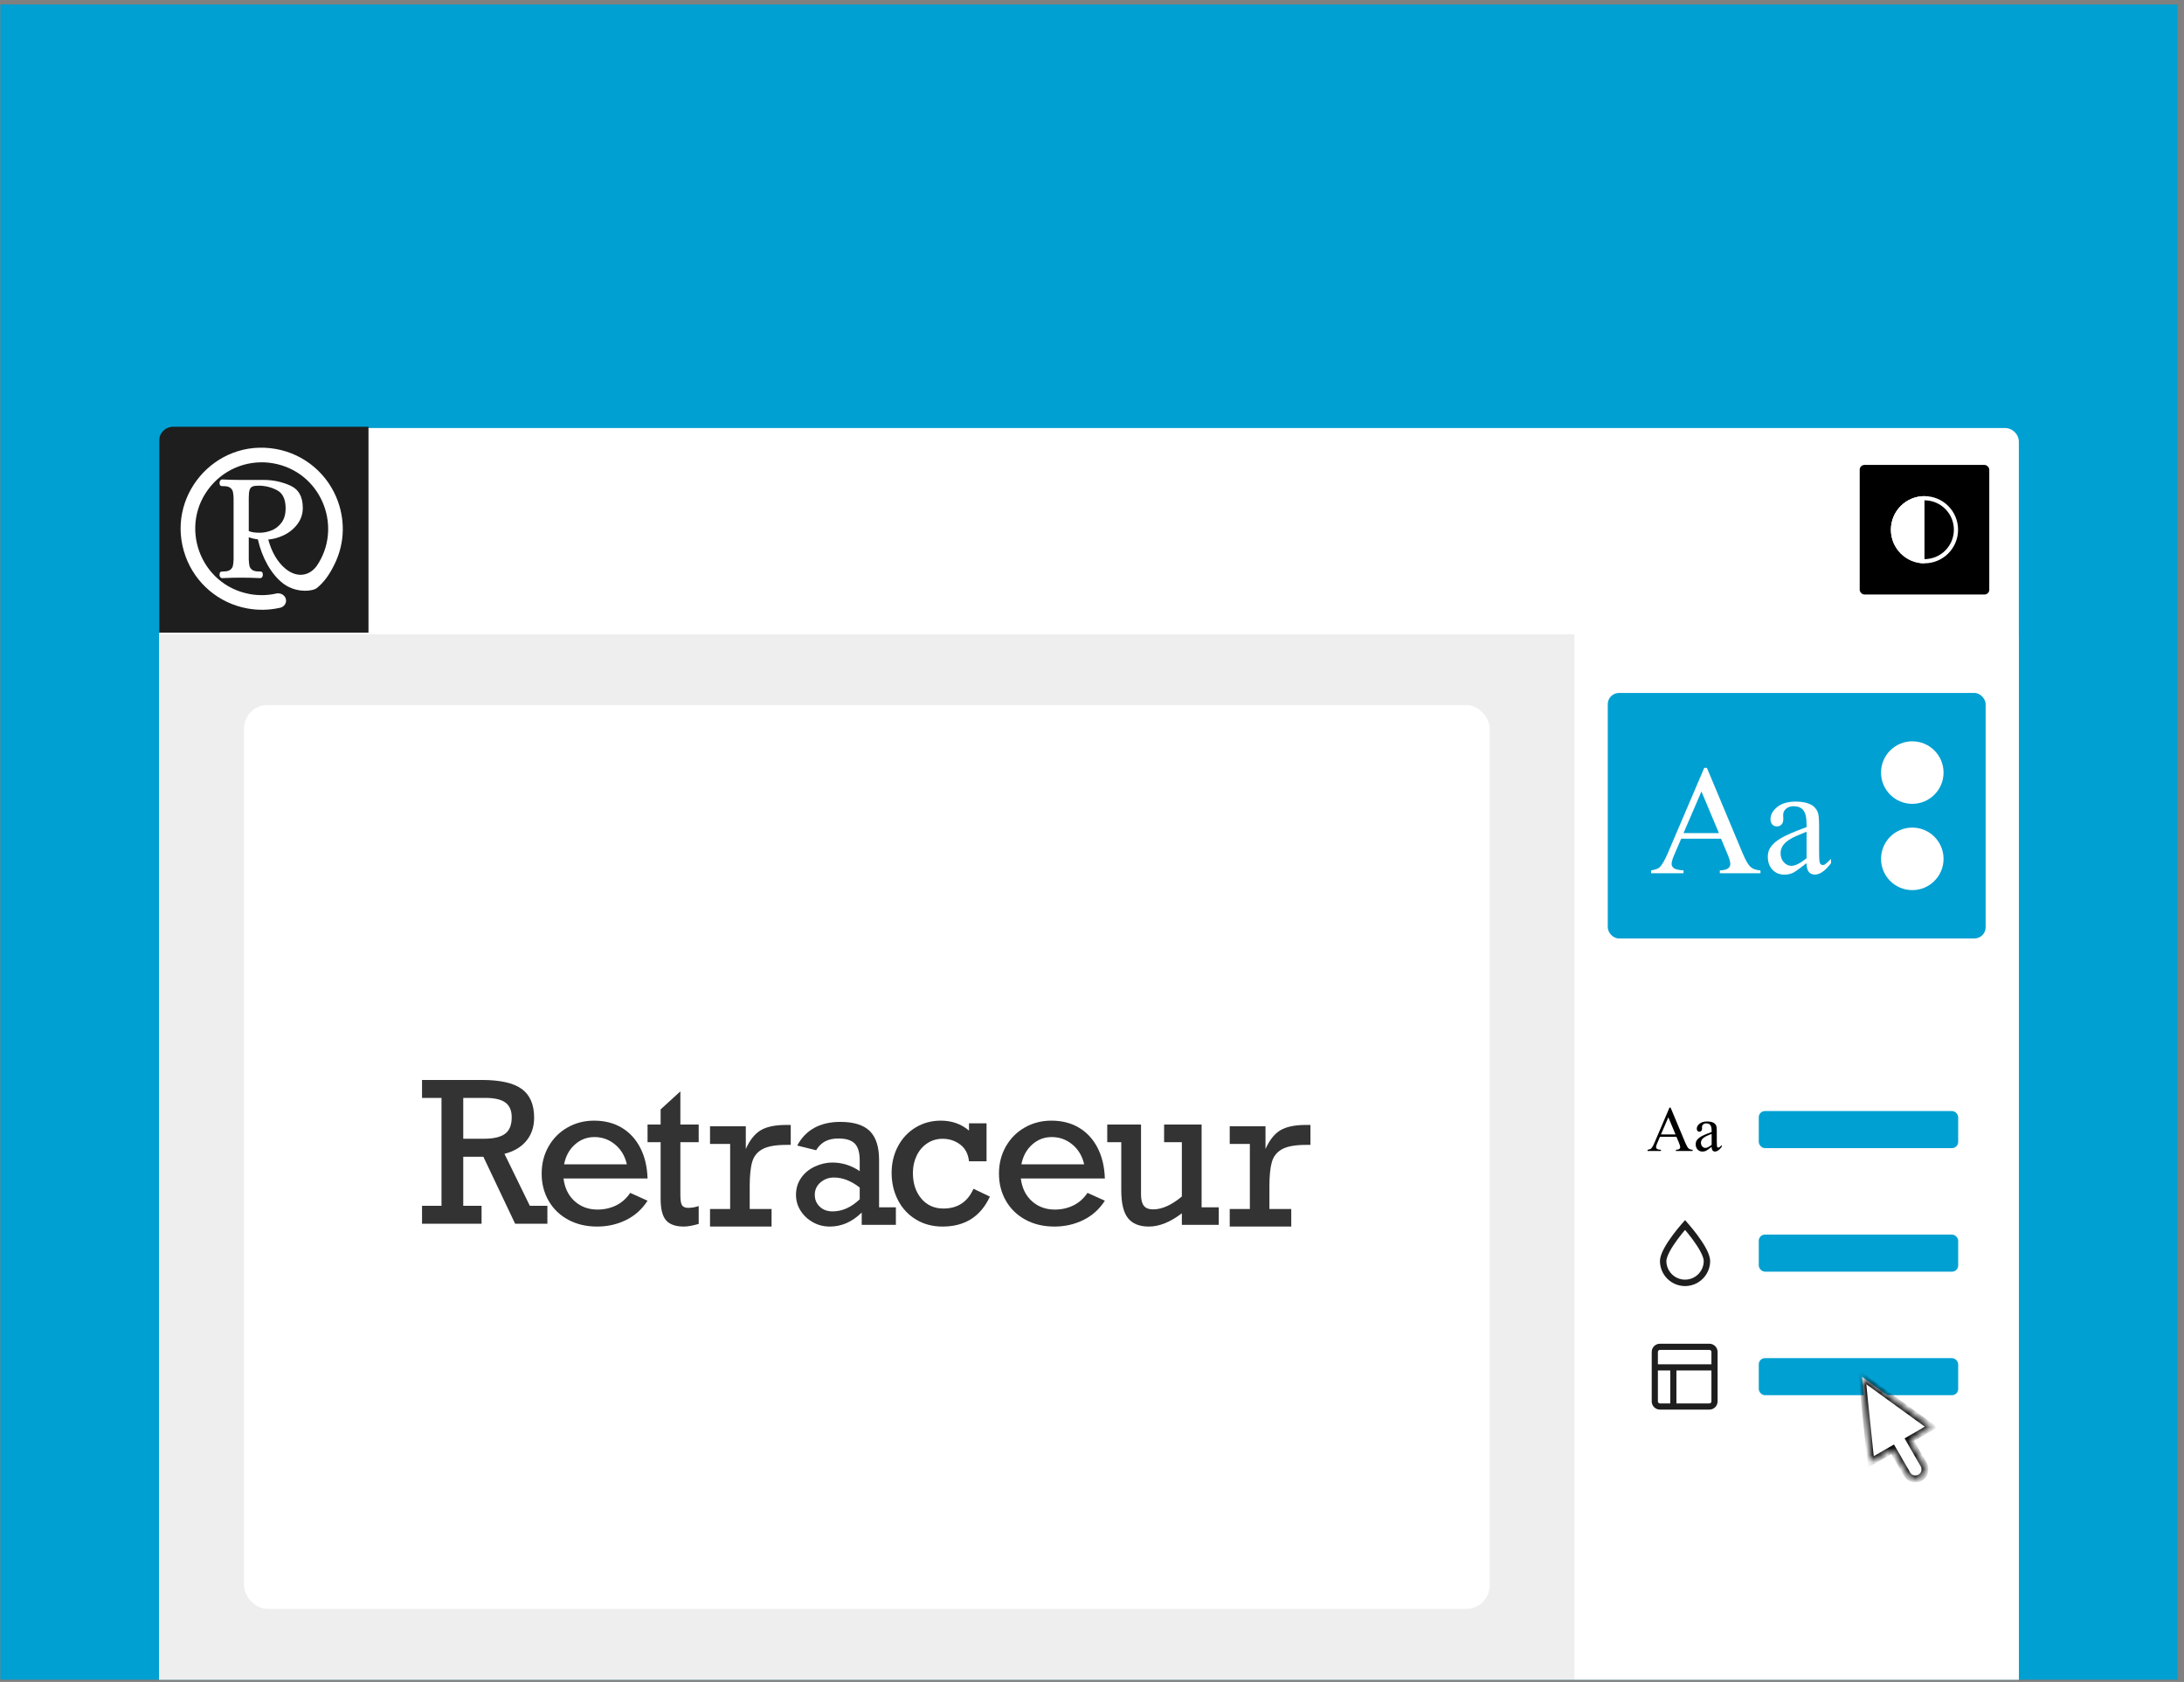 <?xml version="1.0" encoding="utf-8"?>
<svg width="313" height="241" viewBox="0 0 313 241" fill="none" xmlns="http://www.w3.org/2000/svg">
  <rect x="0" y="0" width="313" height="241" fill="#808080" stroke="none"/>
  <rect x="0.055" y="0.645" width="312.029" height="240.023" fill="#00A0D2"/>
  <path d="M22.807 63.331C22.807 62.227 23.702 61.331 24.807 61.331H287.332C288.437 61.331 289.332 62.227 289.332 63.331V240.668H22.807V63.331Z" fill="white"/>
  <g clip-path="url(#clip0_75:3496)">
    <rect x="22.807" y="61.151" width="30.003" height="29.503" fill="#1E1E1E"/>
    <path d="M 48.423 71.821 C 49.583 75.036 49.245 78.269 47.894 80.948 C 47.277 82.204 46.496 83.393 45.4 84.267 L 45.183 84.393 C 44.173 84.837 42.057 84.803 40.459 83.514 C 38.818 82.19 37.54 79.888 36.957 77.284 C 36.482 77.228 36.047 77.127 35.652 76.98 L 35.652 80.175 C 35.667 80.545 35.7 80.845 35.751 81.075 C 35.803 81.303 35.933 81.496 36.14 81.652 C 36.347 81.806 36.665 81.884 37.094 81.884 L 37.228 81.884 C 37.375 81.884 37.483 81.91 37.55 81.962 C 37.616 82.014 37.657 82.143 37.671 82.35 C 37.671 82.483 37.639 82.597 37.572 82.693 C 37.505 82.789 37.405 82.838 37.272 82.838 C 36.325 82.793 35.401 82.771 34.498 82.771 C 33.699 82.771 32.819 82.793 31.858 82.838 C 31.739 82.838 31.643 82.789 31.569 82.693 C 31.495 82.597 31.458 82.483 31.458 82.35 C 31.473 82.128 31.521 81.995 31.601 81.95 C 31.683 81.906 31.828 81.884 32.035 81.884 C 32.464 81.884 32.782 81.806 32.989 81.652 C 33.196 81.496 33.326 81.303 33.377 81.075 C 33.429 80.845 33.463 80.545 33.477 80.175 L 33.477 71.366 C 33.463 70.996 33.429 70.696 33.377 70.468 C 33.326 70.238 33.196 70.045 32.989 69.889 C 32.782 69.734 32.464 69.657 32.035 69.657 L 31.902 69.657 C 31.754 69.657 31.647 69.631 31.581 69.58 C 31.514 69.528 31.473 69.398 31.458 69.191 C 31.458 69.058 31.495 68.943 31.569 68.846 C 31.643 68.75 31.739 68.703 31.858 68.703 C 32.819 68.747 33.707 68.769 34.52 68.769 L 37.849 68.769 C 39.136 68.769 40.382 69.036 41.587 69.568 C 42.793 70.101 43.396 71.166 43.396 72.764 C 43.396 73.651 43.13 74.443 42.598 75.138 C 42.065 75.833 41.374 76.373 40.524 76.758 C 39.852 77.061 39.16 77.245 38.448 77.309 C 38.891 78.993 39.741 80.546 40.942 81.515 C 42.367 82.664 43.946 82.642 45.084 81.456 C 45.178 81.358 45.267 81.255 45.352 81.146 C 45.472 80.972 45.586 80.796 45.693 80.619 L 45.695 80.619 C 49.025 75.072 45.866 67.59 39.185 66.392 C 35.838 65.792 32.426 67.023 30.233 69.622 C 25.507 75.22 28.615 83.835 35.826 85.127 C 37.057 85.348 38.296 85.321 39.48 85.07 C 39.595 85.034 39.719 85.014 39.848 85.014 C 40.484 85.014 40.999 85.487 40.999 86.069 C 40.999 86.612 40.551 87.06 39.975 87.118 C 38.553 87.424 37.031 87.466 35.458 87.184 C 31.376 86.452 27.995 83.599 26.588 79.698 C 23.557 71.294 30.759 62.759 39.554 64.336 C 43.635 65.067 47.016 67.921 48.423 71.821 Z M 37.228 76.336 C 37.76 76.336 38.311 76.229 38.881 76.015 C 39.45 75.8 39.935 75.43 40.334 74.906 C 40.734 74.38 40.934 73.688 40.934 72.83 C 40.934 71.528 40.519 70.663 39.691 70.234 C 38.862 69.805 37.982 69.59 37.05 69.59 C 36.665 69.59 36.377 69.631 36.185 69.713 C 35.992 69.794 35.856 69.953 35.775 70.19 C 35.693 70.426 35.652 70.796 35.652 71.299 L 35.652 76.092 C 36.007 76.255 36.532 76.336 37.228 76.336 Z" style="fill: rgb(255, 255, 255);"/>
  </g>
  <rect x="22.807" y="90.883" width="202.855" height="149.784" fill="#EEEEEE"/>
  <rect x="34.976" y="101.02" width="178.517" height="129.512" rx="3.359" fill="white"/>
  <g transform="matrix(1, 0, 0, 1, 0.355, 3.196)">
    <path d="M 76.194 156.95 C 76.194 158.271 75.82 159.381 75.073 160.279 C 74.326 161.177 73.282 161.795 71.942 162.132 L 75.579 169.583 L 78.094 169.583 L 78.094 172.153 L 73.473 172.153 L 68.92 162.555 L 66.036 162.555 L 66.036 169.583 L 68.661 169.583 L 68.661 172.153 L 60.129 172.153 L 60.129 169.583 L 62.919 169.583 L 62.919 154.12 L 60.129 154.12 L 60.129 151.549 L 68.688 151.549 C 71.341 151.549 73.255 151.982 74.43 152.848 C 75.606 153.714 76.194 155.081 76.194 156.95 Z M 72.981 156.895 C 72.981 155.938 72.68 155.237 72.079 154.79 C 71.477 154.343 70.524 154.12 69.221 154.12 L 66.036 154.12 L 66.036 159.971 L 69.03 159.971 C 70.37 159.971 71.363 159.739 72.01 159.274 C 72.657 158.809 72.981 158.016 72.981 156.895 Z" style="fill: rgb(51, 51, 51); text-wrap-mode: nowrap;"/>
    <path d="M 92.45 165.664 L 80.405 165.664 C 80.578 167.041 81.112 168.128 82.005 168.925 C 82.898 169.722 83.992 170.121 85.286 170.121 C 86.234 170.121 87.114 169.925 87.925 169.533 C 88.736 169.141 89.415 168.54 89.962 167.729 L 92.45 168.85 C 91.666 170.071 90.638 170.994 89.367 171.618 C 88.096 172.243 86.713 172.555 85.218 172.555 C 83.669 172.555 82.292 172.231 81.089 171.584 C 79.886 170.937 78.949 170.034 78.279 168.877 C 77.609 167.72 77.274 166.416 77.274 164.967 C 77.274 163.527 77.605 162.228 78.266 161.07 C 78.927 159.913 79.831 159.008 80.979 158.357 C 82.128 157.705 83.395 157.379 84.78 157.379 C 86.293 157.379 87.613 157.714 88.738 158.384 C 89.864 159.054 90.75 160.011 91.397 161.255 C 92.044 162.499 92.395 163.969 92.45 165.664 Z M 84.835 159.731 C 83.768 159.731 82.834 160.089 82.032 160.804 C 81.23 161.519 80.715 162.465 80.487 163.641 L 89.483 163.641 C 89.219 162.465 88.659 161.519 87.802 160.804 C 86.945 160.089 85.956 159.731 84.835 159.731 Z" style="fill: rgb(51, 51, 51); text-wrap-mode: nowrap;"/>
    <path d="M 99.778 157.94 L 99.778 160.469 L 97.153 160.469 L 97.153 168.002 C 97.153 168.786 97.237 169.294 97.406 169.527 C 97.575 169.759 97.864 169.875 98.274 169.875 C 98.775 169.875 99.277 169.789 99.778 169.616 L 99.778 172.172 C 98.903 172.427 98.196 172.555 97.659 172.555 C 96.474 172.555 95.621 172.257 95.102 171.66 C 94.583 171.063 94.323 170.039 94.323 168.59 L 94.323 160.469 L 92.45 160.469 L 92.45 157.94 L 94.323 157.94 L 94.323 155.766 L 97.153 153.182 L 97.153 157.94 L 99.778 157.94 Z" style="fill: rgb(51, 51, 51); text-wrap-mode: nowrap;"/>
    <path d="M 181.571 166.785 L 181.571 170.039 L 184.702 170.039 L 184.702 172.555 L 175.883 172.555 L 175.883 170.039 L 178.768 170.039 L 178.768 160.715 L 175.883 160.715 L 175.883 158.186 L 181.01 158.186 L 181.01 161.44 C 181.585 160.155 182.298 159.259 183.15 158.753 C 184.002 158.247 185.221 157.994 186.807 157.994 L 187.45 157.994 L 187.45 160.852 L 186.834 160.852 C 185.303 160.852 184.164 161.052 183.416 161.453 C 182.669 161.854 182.174 162.461 181.933 163.272 C 181.692 164.083 181.571 165.254 181.571 166.785 Z" style="fill: rgb(51, 51, 51); text-wrap-mode: nowrap;"/>
    <path d="M 125.631 163.012 L 125.631 169.793 L 128.037 169.793 L 128.037 172.309 L 123.142 172.309 L 123.142 170.545 C 121.775 171.885 120.253 172.555 118.576 172.555 C 117.692 172.555 116.883 172.35 116.149 171.94 C 115.416 171.53 114.828 170.981 114.386 170.292 C 113.944 169.604 113.723 168.841 113.723 168.002 C 113.723 167.1 113.967 166.296 114.454 165.589 C 114.941 164.883 115.6 164.338 116.43 163.955 C 117.259 163.572 118.093 163.381 118.932 163.381 C 120.335 163.381 121.643 163.791 122.855 164.612 L 122.855 163.067 C 122.855 161.946 122.618 161.144 122.144 160.661 C 121.67 160.178 120.891 159.936 119.807 159.936 C 119.041 159.936 118.401 160.075 117.886 160.353 C 117.371 160.631 116.944 161.053 116.607 161.618 L 113.9 160.948 C 114.511 159.809 115.336 158.959 116.375 158.398 C 117.414 157.837 118.649 157.557 120.08 157.557 C 122.003 157.557 123.409 157.995 124.298 158.87 C 125.187 159.745 125.631 161.125 125.631 163.012 Z M 118.959 170.381 C 120.344 170.381 121.643 169.802 122.855 168.645 L 122.855 166.963 C 121.625 166.006 120.395 165.528 119.164 165.528 C 118.417 165.528 117.772 165.763 117.229 166.232 C 116.687 166.701 116.416 167.291 116.416 168.002 C 116.416 168.686 116.653 169.254 117.127 169.705 C 117.601 170.156 118.212 170.381 118.959 170.381 Z" style="fill: rgb(51, 51, 51); text-wrap-mode: nowrap;"/>
    <path d="M 138.516 158.801 L 138.516 157.762 L 141.032 157.762 L 141.032 163.203 L 138.516 163.203 C 138.407 162.155 137.987 161.355 137.258 160.804 C 136.529 160.253 135.686 159.977 134.729 159.977 C 133.909 159.977 133.173 160.196 132.521 160.633 C 131.87 161.07 131.366 161.663 131.01 162.41 C 130.655 163.157 130.477 163.973 130.477 164.858 C 130.477 166.361 130.878 167.589 131.68 168.542 C 132.482 169.495 133.539 169.971 134.852 169.971 C 136.885 169.971 138.32 169.028 139.159 167.141 L 141.51 168.262 C 140.189 171.124 137.928 172.555 134.729 172.555 C 133.298 172.555 132.027 172.218 130.915 171.543 C 129.803 170.868 128.944 169.943 128.338 168.768 C 127.731 167.592 127.428 166.289 127.428 164.858 C 127.428 163.454 127.736 162.178 128.351 161.029 C 128.966 159.881 129.812 158.986 130.887 158.343 C 131.963 157.7 133.162 157.379 134.483 157.379 C 136.051 157.379 137.395 157.853 138.516 158.801 Z" style="fill: rgb(51, 51, 51); text-wrap-mode: nowrap;"/>
    <path d="M 157.988 165.664 L 145.943 165.664 C 146.116 167.041 146.65 168.128 147.543 168.925 C 148.436 169.722 149.53 170.121 150.824 170.121 C 151.772 170.121 152.652 169.925 153.463 169.533 C 154.274 169.141 154.953 168.54 155.5 167.729 L 157.988 168.85 C 157.204 170.071 156.176 170.994 154.905 171.618 C 153.634 172.243 152.251 172.555 150.756 172.555 C 149.207 172.555 147.83 172.231 146.627 171.584 C 145.424 170.937 144.487 170.034 143.817 168.877 C 143.147 167.72 142.812 166.416 142.812 164.967 C 142.812 163.527 143.143 162.228 143.804 161.07 C 144.465 159.913 145.369 159.008 146.517 158.357 C 147.666 157.705 148.933 157.379 150.318 157.379 C 151.831 157.379 153.151 157.714 154.276 158.384 C 155.402 159.054 156.288 160.011 156.935 161.255 C 157.582 162.499 157.933 163.969 157.988 165.664 Z M 150.373 159.731 C 149.306 159.731 148.372 160.089 147.57 160.804 C 146.768 161.519 146.253 162.465 146.025 163.641 L 155.021 163.641 C 154.757 162.465 154.197 161.519 153.34 160.804 C 152.483 160.089 151.494 159.731 150.373 159.731 Z" style="fill: rgb(51, 51, 51); text-wrap-mode: nowrap;"/>
    <path d="M 164.907 170.094 C 166.174 170.094 167.545 169.479 169.022 168.248 L 169.022 160.469 L 166.479 160.469 L 166.479 157.94 L 171.852 157.94 L 171.852 169.793 L 174.313 169.793 L 174.313 172.309 L 169.022 172.309 L 169.022 170.655 C 167.363 171.922 165.787 172.555 164.292 172.555 C 162.943 172.555 161.947 172.154 161.304 171.352 C 160.661 170.55 160.34 169.219 160.34 167.36 L 160.34 160.469 L 158.331 160.469 L 158.331 157.94 L 163.171 157.94 L 163.171 167.948 C 163.171 168.686 163.305 169.228 163.574 169.575 C 163.843 169.921 164.287 170.094 164.907 170.094 Z" style="fill: rgb(51, 51, 51); text-wrap-mode: nowrap;"/>
    <path d="M 107.09 166.785 L 107.09 170.039 L 110.221 170.039 L 110.221 172.555 L 101.402 172.555 L 101.402 170.039 L 104.287 170.039 L 104.287 160.715 L 101.402 160.715 L 101.402 158.186 L 106.529 158.186 L 106.529 161.44 C 107.104 160.155 107.817 159.259 108.669 158.753 C 109.521 158.247 110.74 157.994 112.326 157.994 L 112.969 157.994 L 112.969 160.852 L 112.353 160.852 C 110.822 160.852 109.683 161.052 108.935 161.453 C 108.188 161.854 107.693 162.461 107.452 163.272 C 107.211 164.083 107.09 165.254 107.09 166.785 Z" style="fill: rgb(51, 51, 51); text-wrap-mode: nowrap;"/>
  </g>
  <rect x="225.661" y="90.883" width="63.67" height="149.784" fill="white"/>
  <path d="M240.254 162.885H237.9L237.488 163.844C237.386 164.08 237.336 164.257 237.336 164.373C237.336 164.466 237.379 164.548 237.466 164.62C237.555 164.689 237.747 164.734 238.039 164.754V164.92H236.125V164.754C236.379 164.71 236.543 164.651 236.618 164.58C236.771 164.436 236.94 164.145 237.125 163.705L239.264 158.702H239.42L241.537 163.759C241.707 164.166 241.861 164.43 241.998 164.553C242.139 164.672 242.333 164.74 242.581 164.754V164.92H240.183V164.754C240.425 164.743 240.588 164.702 240.671 164.633C240.758 164.565 240.801 164.481 240.801 164.382C240.801 164.251 240.742 164.043 240.622 163.759L240.254 162.885ZM240.129 162.553L239.098 160.096L238.039 162.553H240.129Z" fill="black"/>
  <path d="M245.303 164.329C244.881 164.654 244.617 164.843 244.509 164.893C244.348 164.968 244.176 165.006 243.994 165.006C243.71 165.006 243.475 164.908 243.29 164.714C243.107 164.52 243.016 164.264 243.016 163.947C243.016 163.747 243.061 163.574 243.151 163.427C243.273 163.224 243.486 163.033 243.787 162.853C244.092 162.674 244.597 162.456 245.303 162.199V162.037C245.303 161.628 245.237 161.347 245.106 161.195C244.977 161.042 244.789 160.966 244.541 160.966C244.352 160.966 244.203 161.017 244.092 161.118C243.979 161.22 243.922 161.337 243.922 161.468L243.931 161.728C243.931 161.866 243.895 161.972 243.823 162.046C243.755 162.121 243.663 162.159 243.55 162.159C243.439 162.159 243.348 162.12 243.276 162.042C243.208 161.964 243.173 161.858 243.173 161.724C243.173 161.467 243.305 161.23 243.568 161.015C243.831 160.8 244.2 160.692 244.675 160.692C245.04 160.692 245.339 160.754 245.572 160.876C245.748 160.969 245.878 161.114 245.962 161.311C246.016 161.44 246.043 161.703 246.043 162.1V163.495C246.043 163.886 246.05 164.127 246.065 164.216C246.08 164.303 246.104 164.361 246.137 164.391C246.173 164.421 246.213 164.436 246.258 164.436C246.306 164.436 246.348 164.426 246.383 164.405C246.446 164.366 246.567 164.257 246.747 164.077V164.329C246.412 164.777 246.092 165.001 245.787 165.001C245.641 165.001 245.524 164.95 245.437 164.849C245.351 164.747 245.306 164.574 245.303 164.329ZM245.303 164.037V162.472C244.852 162.652 244.56 162.779 244.429 162.853C244.192 162.985 244.024 163.122 243.922 163.266C243.82 163.409 243.77 163.566 243.77 163.737C243.77 163.952 243.834 164.131 243.962 164.275C244.091 164.415 244.239 164.485 244.406 164.485C244.633 164.485 244.932 164.336 245.303 164.037Z" fill="black"/>
  <rect x="252.059" y="159.199" width="28.579" height="5.311" rx="0.885" fill="#00A0D2"/>
  <path d="M244.63 180.681C244.63 182.413 243.225 183.817 241.493 183.817C239.761 183.817 238.357 182.413 238.357 180.681C238.357 180.301 238.536 179.77 238.866 179.144C239.188 178.532 239.622 177.884 240.065 177.287C240.506 176.692 240.948 176.157 241.28 175.77C241.358 175.679 241.429 175.597 241.493 175.524C241.557 175.597 241.629 175.679 241.706 175.77C242.039 176.157 242.481 176.692 242.922 177.287C243.364 177.884 243.799 178.532 244.121 179.144C244.45 179.77 244.63 180.301 244.63 180.681Z" stroke="#1E1E1E" stroke-width="0.92"/>
  <rect x="252.059" y="176.901" width="28.579" height="5.311" rx="0.885" fill="#00A0D2"/>
  <path fill-rule="evenodd" clip-rule="evenodd" d="M244.977 193.424H237.896C237.733 193.424 237.601 193.556 237.601 193.719V195.489H245.272V193.719C245.272 193.556 245.14 193.424 244.977 193.424ZM245.272 196.374H240.256L240.256 201.095H244.977C245.14 201.095 245.272 200.963 245.272 200.8V196.374ZM239.371 196.374H237.601V200.8C237.601 200.963 237.733 201.095 237.896 201.095H239.371L239.371 196.374ZM237.896 192.539H244.977C245.629 192.539 246.157 193.067 246.157 193.719V200.8C246.157 201.452 245.629 201.98 244.977 201.98H237.896C237.244 201.98 236.716 201.452 236.716 200.8V193.719C236.716 193.067 237.244 192.539 237.896 192.539Z" fill="#1E1E1E"/>
  <rect x="252.059" y="194.604" width="28.579" height="5.311" rx="0.885" fill="#00A0D2"/>
  <rect x="230.417" y="99.293" width="54.158" height="35.179" rx="1.609" fill="#00A0D2"/>
  <path d="M246.651 120.179H240.936L239.935 122.509C239.688 123.082 239.565 123.51 239.565 123.793C239.565 124.018 239.67 124.218 239.881 124.392C240.098 124.559 240.563 124.668 241.274 124.718V125.121H236.626V124.718C237.243 124.61 237.642 124.468 237.823 124.294C238.193 123.946 238.603 123.238 239.053 122.171L244.245 110.024H244.626L249.764 122.302C250.178 123.289 250.551 123.931 250.885 124.229C251.226 124.519 251.698 124.682 252.3 124.718V125.121H246.477V124.718C247.064 124.689 247.46 124.591 247.663 124.424C247.874 124.258 247.979 124.054 247.979 123.815C247.979 123.496 247.834 122.991 247.543 122.302L246.651 120.179ZM246.346 119.374L243.843 113.409L241.274 119.374H246.346Z" fill="white"/>
  <path d="M258.907 123.684C257.884 124.475 257.242 124.932 256.98 125.056C256.589 125.237 256.171 125.328 255.729 125.328C255.039 125.328 254.47 125.092 254.02 124.62C253.577 124.149 253.356 123.528 253.356 122.759C253.356 122.273 253.465 121.852 253.682 121.496C253.98 121.003 254.495 120.539 255.228 120.103C255.968 119.668 257.195 119.138 258.907 118.514V118.122C258.907 117.128 258.747 116.446 258.428 116.076C258.116 115.706 257.659 115.521 257.057 115.521C256.6 115.521 256.237 115.644 255.968 115.891C255.692 116.138 255.555 116.421 255.555 116.74L255.576 117.371C255.576 117.705 255.489 117.963 255.315 118.144C255.148 118.325 254.927 118.416 254.651 118.416C254.383 118.416 254.161 118.322 253.987 118.133C253.82 117.944 253.737 117.687 253.737 117.36C253.737 116.736 254.056 116.163 254.695 115.64C255.333 115.118 256.229 114.857 257.383 114.857C258.269 114.857 258.994 115.006 259.56 115.303C259.988 115.528 260.304 115.88 260.507 116.359C260.638 116.671 260.703 117.309 260.703 118.275V121.66C260.703 122.61 260.721 123.194 260.757 123.412C260.794 123.623 260.852 123.764 260.932 123.837C261.019 123.909 261.117 123.946 261.226 123.946C261.342 123.946 261.443 123.92 261.53 123.869C261.683 123.775 261.977 123.51 262.412 123.075V123.684C261.599 124.773 260.823 125.317 260.083 125.317C259.727 125.317 259.444 125.194 259.234 124.947C259.023 124.7 258.914 124.279 258.907 123.684ZM258.907 122.977V119.178C257.811 119.613 257.104 119.922 256.785 120.103C256.211 120.423 255.801 120.756 255.555 121.105C255.308 121.453 255.184 121.834 255.184 122.248C255.184 122.77 255.341 123.205 255.653 123.554C255.965 123.895 256.324 124.065 256.73 124.065C257.282 124.065 258.007 123.702 258.907 122.977Z" fill="white"/>
  <circle cx="274.06" cy="110.701" r="4.48" fill="white"/>
  <circle cx="274.06" cy="123.064" r="4.48" fill="white"/>
  <rect x="266.523" y="66.618" width="18.57" height="18.57" rx="0.688" fill="black"/>
  <circle cx="275.808" cy="75.903" r="4.513" stroke="white" stroke-width="0.602"/>
  <path d="M275.808 75.903C275.808 78.562 275.808 80.717 275.808 80.717C273.15 80.717 270.994 78.562 270.994 75.903C270.994 73.244 273.15 71.088 275.808 71.088C275.808 71.088 275.808 73.244 275.808 75.903Z" fill="white"/>
  <mask id="path-23-inside-1_75:3496" fill="white">
    <path fill-rule="evenodd" clip-rule="evenodd" d="M276.776 204.473L266.851 197.283L268.115 209.473L271.254 207.661L273.313 211.227C273.693 211.884 274.534 212.11 275.192 211.73C275.85 211.35 276.075 210.509 275.695 209.851L273.637 206.285L276.776 204.473Z"/>
  </mask>
  <path fill-rule="evenodd" clip-rule="evenodd" d="M276.776 204.473L266.851 197.283L268.115 209.473L271.254 207.661L273.313 211.227C273.693 211.884 274.534 212.11 275.192 211.73C275.85 211.35 276.075 210.509 275.695 209.851L273.637 206.285L276.776 204.473Z" fill="white"/>
  <path d="M266.851 197.283L267.144 196.878L266.238 196.222L266.354 197.335L266.851 197.283ZM276.776 204.473L277.026 204.906L277.694 204.52L277.069 204.068L276.776 204.473ZM268.115 209.473L267.617 209.525L267.697 210.292L268.365 209.906L268.115 209.473ZM271.254 207.661L271.687 207.411L271.437 206.977L271.004 207.227L271.254 207.661ZM273.637 206.285L273.387 205.852L272.954 206.102L273.204 206.535L273.637 206.285ZM266.558 197.688L276.482 204.878L277.069 204.068L267.144 196.878L266.558 197.688ZM268.612 209.422L267.348 197.232L266.354 197.335L267.617 209.525L268.612 209.422ZM271.004 207.227L267.865 209.04L268.365 209.906L271.504 208.094L271.004 207.227ZM273.746 210.977L271.687 207.411L270.821 207.911L272.88 211.477L273.746 210.977ZM274.942 211.297C274.523 211.539 273.988 211.395 273.746 210.977L272.88 211.477C273.398 212.374 274.545 212.681 275.442 212.163L274.942 211.297ZM275.262 210.101C275.504 210.52 275.361 211.055 274.942 211.297L275.442 212.163C276.339 211.645 276.646 210.498 276.128 209.601L275.262 210.101ZM273.204 206.535L275.262 210.101L276.128 209.601L274.07 206.035L273.204 206.535ZM276.526 204.04L273.387 205.852L273.887 206.718L277.026 204.906L276.526 204.04Z" fill="black" mask="url(#path-23-inside-1_75:3496)"/>
  <defs>
    <clipPath id="clip0_75:3496">
      <path d="M22.807 63.151C22.807 62.046 23.702 61.151 24.807 61.151H52.809V90.654H22.807V63.151Z" fill="white"/>
    </clipPath>
  </defs>
</svg>